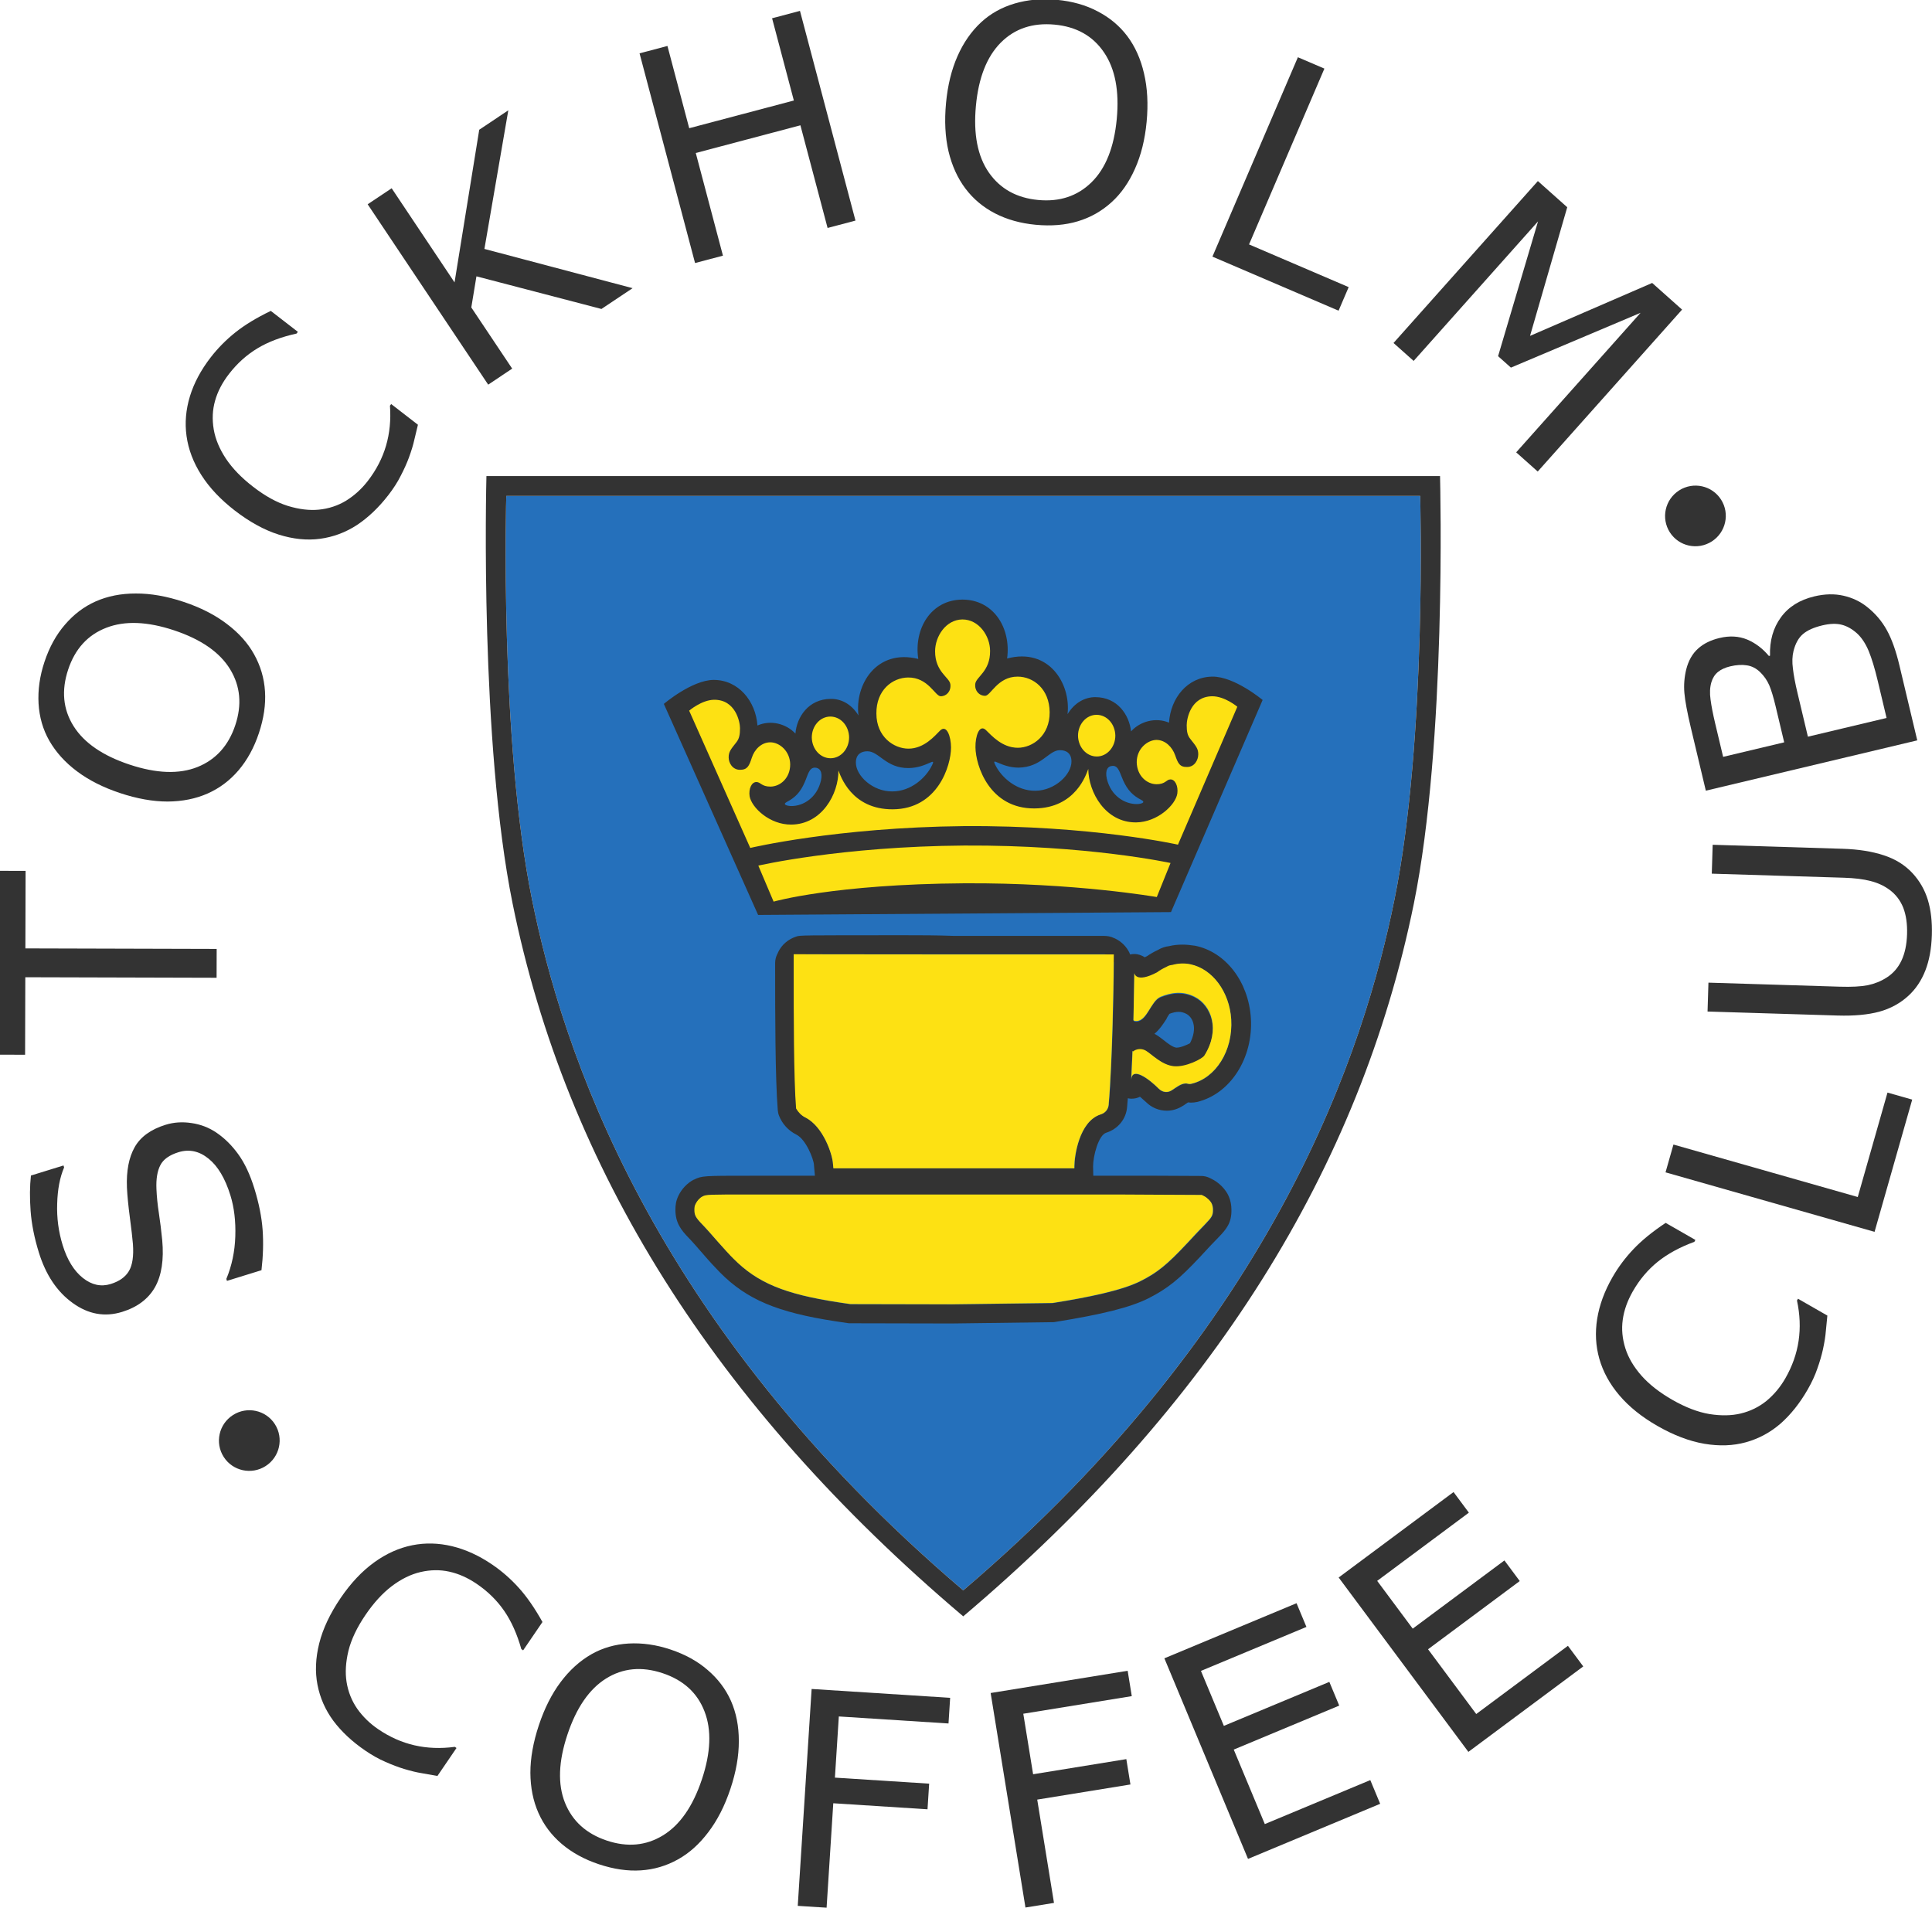 <?xml version="1.0" encoding="UTF-8" standalone="no"?>
<!-- Created with Inkscape (http://www.inkscape.org/) -->

<svg
   version="1.1"
   id="svg182"
   width="1181.875"
   height="1167.178"
   viewBox="0 0 1181.875 1167.178"
   sodipodi:docname="scc_color.svg"
   inkscape:version="1.2 (dc2aeda, 2022-05-15)"
   inkscape:export-filename="scc_logo_text.svg"
   inkscape:export-xdpi="4.4526634"
   inkscape:export-ydpi="4.4526634"
   xmlns:inkscape="http://www.inkscape.org/namespaces/inkscape"
   xmlns:sodipodi="http://sodipodi.sourceforge.net/DTD/sodipodi-0.dtd"
   xmlns="http://www.w3.org/2000/svg"
   xmlns:svg="http://www.w3.org/2000/svg">
  <defs
     id="defs186">
    <clipPath
       clipPathUnits="userSpaceOnUse"
       id="clipPath198">
      <path
         d="M 0,1000 H 1000 V 0 H 0 Z"
         id="path196" />
    </clipPath>
  </defs>
  <sodipodi:namedview
     id="namedview184"
     pagecolor="#505050"
     bordercolor="#ffffff"
     borderopacity="1"
     inkscape:showpageshadow="0"
     inkscape:pageopacity="0"
     inkscape:pagecheckerboard="1"
     inkscape:deskcolor="#505050"
     showgrid="false"
     inkscape:zoom="0.40380144"
     inkscape:cx="516.34288"
     inkscape:cy="915.0537"
     inkscape:window-width="1792"
     inkscape:window-height="1067"
     inkscape:window-x="0"
     inkscape:window-y="25"
     inkscape:window-maximized="0"
     inkscape:current-layer="g194"
     showguides="true" />
  <g
     id="g190"
     inkscape:groupmode="layer"
     inkscape:label="Page 1"
     transform="matrix(1.333,0,0,-1.333,-78.072,1247.856)">
    <g
       id="g192">
      <g
         id="g194"
         clip-path="url(#clipPath198)">
        <g
           id="g827"
           transform="matrix(1.003,0,0,1.002,-0.886,-1.691)"
           style="display:inline">
          <g
             id="g200"
             transform="translate(290.926,708.806)"
             style="fill:#2570bb;fill-opacity:1"
             inkscape:label="shied fill">
            <path
               d="m 0,0 c 0,0 -3.195,-111.149 11.782,-184.917 13.579,-67.069 53.217,-193.511 197.292,-316.356 144.075,122.845 183.714,249.188 197.292,316.357 C 421.343,-111.25 418.148,0 418.148,0 Z"
               style="fill:#2570bb;fill-opacity:1;fill-rule:nonzero;stroke:none"
               id="path202" />
          </g>
          <g
             id="g208"
             transform="translate(610.731,375.157)"
             inkscape:label="outline"
             style="display:inline">
            <path
               d="m 0,0 c 0.1,-4.598 2.995,-121.944 -11.981,-195.811 -24.562,-120.846 -91.957,-229.597 -206.179,-326.452 -114.222,96.855 -181.717,205.606 -206.179,326.452 C -439.315,-121.944 -436.42,-4.598 -436.32,0 H 0 m -427.234,-9.096 c 0,0 -3.195,-111.149 11.781,-184.916 13.579,-67.07 53.218,-193.512 197.293,-316.357 144.075,122.845 183.714,249.188 197.292,316.357 14.976,73.667 11.782,184.916 11.782,184.916 z"
               style="display:inline;fill:#333333;fill-opacity:1;fill-rule:nonzero;stroke:none"
               id="path206"
               inkscape:label="path206"
               transform="translate(107.429,342.745)" />
            <path
               d="m 0,0 c -1.498,-1.6 -5.292,-5.598 -8.388,-8.896 -8.985,-9.595 -13.478,-13.293 -21.266,-17.192 -8.586,-4.299 -23.863,-7.397 -40.138,-9.996 l -46.228,-0.6 -46.228,0.101 -5.391,0.799 c -24.861,3.799 -37.242,8.996 -48.125,19.991 -1.498,1.499 -4.693,4.998 -7.189,7.797 -2.496,2.799 -5.591,6.297 -6.989,7.796 -3.095,3.199 -3.694,4.298 -3.694,6.697 0,1.3 0.1,1.899 0.599,2.899 0.599,1.399 1.897,2.699 3.095,3.298 1.697,0.8 2.496,0.9 22.166,0.9 h 17.273 150.266 l 18.271,-0.1 20.368,-0.1 0.998,-0.499 C 0.898,12.194 2.496,10.596 3.095,9.296 3.494,8.496 3.594,7.696 3.594,6.597 3.594,4.099 3.194,3.299 0,0 m -183.015,49.078 c -1.797,0.9 -3.195,2.399 -3.894,4.298 -1.098,13.493 -1.098,44.779 -1.098,61.872 v 4.598 l 0.499,1 c 0.699,1.398 1.697,2.299 3.195,2.798 0.299,0.1 10.484,0.1 47.526,0.1 h 21.966 68.592 c 0.3,0 0.6,-0.1 0.899,-0.2 l 0.5,-0.2 c 1.098,-0.499 1.996,-1.4 2.596,-2.498 l 0.399,-0.901 v -5.997 c 0,0 -0.499,-38.982 -2.297,-59.173 -0.199,-2.099 -1.597,-3.698 -3.594,-4.297 -10.085,-3.2 -12.081,-19.592 -12.081,-23.69 v -1 h -110.328 l -0.2,2.1 c -0.2,3.998 -4.393,16.992 -12.68,21.19 m 159.751,38.183 c 2.496,2.098 4.194,4.798 5.492,6.797 0.298,0.799 0.998,1.798 1.397,2.398 1.598,0.6 2.995,0.899 4.193,0.899 1.199,0 2.297,-0.299 3.495,-0.899 1.498,-0.8 2.696,-2.299 3.195,-4.198 0.799,-2.698 0.2,-5.997 -1.497,-9.296 -1.498,-0.799 -4.293,-1.999 -6.091,-1.999 h -0.199 c -1.598,0.2 -3.994,1.999 -5.692,3.398 -1.198,0.901 -2.297,1.8 -3.494,2.499 -0.3,0.201 -0.5,0.3 -0.799,0.401 m -9.685,-8.197 h 0.1 c 0.699,0.6 1.897,0.999 3.095,0.999 0.899,0 1.797,-0.199 2.695,-0.699 2.796,-1.699 7.19,-6.397 12.681,-7.096 0.399,0 0.799,-0.101 1.198,-0.101 5.392,0 11.982,3.599 12.781,4.898 7.288,11.794 3.194,22.99 -4.394,26.888 -2.596,1.299 -5.092,1.799 -7.488,1.799 -2.896,0 -5.591,-0.8 -8.188,-1.799 -4.493,-1.799 -6.19,-11.095 -11.082,-11.095 -0.3,0 -0.599,0 -0.899,0.1 -0.1,0 -0.4,0.3 -0.4,0.3 l 0.4,21.59 c 0,0 0.2,-2.099 3.096,-2.099 1.497,0 3.893,0.6 7.288,2.398 1.297,1 2.795,1.9 4.294,2.499 0.898,0.6 1.796,0.9 2.695,0.9 1.498,0.7 3.096,0.9 4.693,0.9 1.197,0 2.396,-0.1 3.594,-0.4 C 3.294,117.047 11.082,106.552 11.881,93.857 12.779,79.364 4.692,66.97 -6.19,64.371 c -0.3,-0.1 -0.499,-0.1 -0.799,-0.1 -0.4,0 -0.799,0.1 -1.099,0.1 -0.3,0.1 -0.499,0.1 -0.799,0.1 -2.096,0 -4.293,-1.799 -6.389,-3.099 -0.799,-0.5 -1.698,-0.8 -2.596,-0.8 -1.198,0 -2.397,0.5 -3.396,1.5 -2.995,3.099 -7.687,6.797 -10.483,6.797 -1.198,0 -2.097,-0.8 -2.196,-2.699 l 0.598,13.194 c 0,0 0.201,-0.3 0.4,-0.3 M 2.795,20.891 1.797,21.391 C 0.698,21.89 -0.6,22.189 -1.897,22.189 l -20.369,0.101 h -17.971 -10.989 l -0.094,4.198 v 0.1 c 0,4.798 2.496,14.294 5.99,15.392 5.392,1.7 9.186,6.298 9.585,11.896 0.11,1.237 0.216,2.543 0.316,3.902 0.45,-0.099 0.908,-0.174 1.382,-0.204 h 0.4 c 1.397,0 2.595,0.3 3.793,0.9 0.799,-0.701 1.698,-1.499 2.696,-2.4 2.596,-2.598 5.991,-3.998 9.585,-3.998 2.596,0 5.093,0.8 7.289,2.199 0.399,0.201 0.799,0.5 1.198,0.8 0.3,0.2 0.799,0.5 1.198,0.8 0.4,0 0.799,-0.101 1.298,-0.101 0.998,0 1.897,0.101 2.796,0.3 15.275,3.599 25.859,20.192 24.661,38.484 -1.098,16.692 -11.582,30.286 -25.56,33.084 -2.097,0.3 -3.894,0.5 -5.691,0.5 -2.096,0 -4.193,-0.2 -6.19,-0.7 -1.798,-0.2 -3.495,-0.799 -5.193,-1.799 -1.697,-0.799 -3.295,-1.7 -4.892,-2.798 -0.4,-0.2 -0.698,-0.3 -0.998,-0.5 -1.398,0.899 -3.096,1.499 -4.793,1.499 h -0.299 c -0.557,-0.025 -1.098,-0.102 -1.62,-0.224 l -0.277,0.624 v 0.1 c -1.398,2.898 -3.695,5.198 -6.59,6.597 l -0.499,0.2 c -1.398,0.699 -2.995,0.999 -4.593,0.999 h -68.593 c -8.088,0.3 -15.376,0.3 -21.866,0.3 -48.525,0 -48.525,0 -50.321,-0.6 -3.695,-1.199 -6.69,-3.698 -8.388,-7.296 v -0.101 l -0.499,-0.999 c -0.499,-1.099 -0.798,-2.399 -0.798,-3.698 v -4.698 c 0,-15.693 0,-48.378 1.198,-62.672 0.099,-0.8 0.199,-1.599 0.499,-2.398 1.497,-3.899 4.293,-6.998 8.087,-8.897 4.294,-2.199 7.788,-10.995 7.988,-13.894 v -0.2 l 0.418,-4.697 h -12 -17.273 c -21.566,0 -22.465,0 -26.06,-1.8 h -0.1 c -2.895,-1.499 -5.491,-4.197 -6.988,-7.296 -1.199,-2.499 -1.398,-4.398 -1.398,-6.597 0,-5.898 2.596,-9.196 6.09,-12.794 1.198,-1.199 4.193,-4.598 6.69,-7.496 2.296,-2.7 5.79,-6.497 7.588,-8.297 12.281,-12.395 26.159,-18.291 52.917,-22.39 l 5.392,-0.8 c 0.399,-0.099 0.898,-0.099 1.298,-0.099 l 46.228,-0.1 h 0.1 l 46.227,0.6 c 0.4,0 0.799,0 1.199,0.099 21.766,3.498 34.446,6.698 42.633,10.795 8.687,4.399 14.079,8.697 23.763,19.092 3.095,3.398 6.789,7.296 8.188,8.695 l 0.099,0.101 c 3.695,3.798 6.091,6.696 5.991,12.694 0,2.199 -0.4,4.199 -1.198,6.097 -1.398,3.299 -4.593,6.497 -7.988,8.097"
               style="fill:#333333;fill-opacity:1;fill-rule:nonzero;stroke:none"
               id="path210"
               inkscape:label="outline" />
          </g>
          <g
             id="g15585">
            <g
               id="g212"
               transform="translate(610.132,388.151)">
              <path
                 d="m 0,0 -0.998,0.5 -20.368,0.1 -18.272,0.099 h -150.365 -17.274 c -19.669,0 -20.468,0 -22.165,-0.899 -1.198,-0.6 -2.396,-1.9 -3.095,-3.299 -0.5,-0.999 -0.599,-1.499 -0.599,-2.898 0,-2.399 0.599,-3.499 3.694,-6.698 1.398,-1.398 4.493,-4.897 6.989,-7.796 2.496,-2.798 5.691,-6.397 7.189,-7.796 10.883,-10.996 23.264,-16.193 48.125,-19.991 l 5.391,-0.8 46.228,-0.1 46.228,0.6 c 16.274,2.599 31.551,5.698 40.138,9.996 7.788,3.898 12.28,7.596 21.266,17.192 3.096,3.398 6.89,7.396 8.387,8.895 3.195,3.299 3.595,4.099 3.595,6.598 0,1.099 -0.199,1.899 -0.499,2.698 C 3.096,-2.299 1.398,-0.7 0,0"
                 style="fill:#fde113;fill-opacity:1;fill-rule:nonzero;stroke:none"
                 id="path214" />
            </g>
            <g
               id="g216"
               transform="translate(427.716,424.135)"
               style="fill:#fde113;fill-opacity:1"
               inkscape:label="cup">
              <path
                 d="m 0,0 c 8.387,-4.198 12.48,-17.192 12.68,-21.19 l 0.2,-2.099 h 110.228 v 0.999 c 0,4.099 1.997,20.491 12.081,23.689 1.997,0.6 3.395,2.299 3.595,4.298 1.797,20.091 2.297,59.174 2.297,59.174 l 0.099,9.795 H 68.094 c -55.114,0 -73.386,0.101 -73.386,0.101 v -8.796 c 0,-17.193 0,-48.378 1.099,-61.872 C -3.195,2.399 -1.797,0.899 0,0"
                 style="fill:#fde113;fill-opacity:1;fill-rule:nonzero;stroke:none"
                 id="path218"
                 inkscape:label="path218" />
            </g>
            <g
               id="g220"
               transform="translate(577.482,454.621)"
               inkscape:label="cup">
              <path
                 d="m 0,0 -0.599,-13.194 c 0.3,6.298 8.188,0.299 12.58,-4.098 1.698,-1.699 4.094,-1.999 5.992,-0.7 2.296,1.5 4.792,3.598 7.188,2.999 0.6,-0.2 1.298,-0.2 1.898,0 10.882,2.598 18.969,14.993 18.071,29.486 -0.799,12.595 -8.586,23.09 -18.671,25.19 -2.896,0.599 -5.69,0.399 -8.287,-0.301 -0.899,-0.1 -1.797,-0.3 -2.695,-0.9 C 13.979,37.783 12.481,36.983 11.183,35.983 1.299,30.786 0.799,35.684 0.799,35.684 c 0,0 -0.4,-22.09 -0.4,-21.59 0,0 0.3,-0.2 0.4,-0.3 5.691,-1.199 7.289,8.996 11.981,10.995 4.694,1.899 9.985,2.898 15.676,0 C 36.145,20.891 40.237,9.696 32.85,-2.099 31.95,-3.599 24.263,-7.597 18.771,-6.997 13.28,-6.397 8.887,-1.6 6.091,0.1 3.895,1.399 1.498,0.8 0.3,-0.2 0.3,-0.399 0,0 0,0"
                 style="fill:#fee111;fill-opacity:1;fill-rule:nonzero;stroke:none"
                 id="path222" />
            </g>
          </g>
          <path
             d="m 0,0 c 0,-6.297 2.895,-9.595 4.992,-11.994 1.098,-1.2 1.897,-2.199 1.997,-3.099 0.1,-1.299 -0.2,-2.499 -0.899,-3.398 -0.798,-1 -1.897,-1.5 -3.095,-1.5 -0.699,0 -1.598,1 -2.795,2.299 -2.397,2.599 -5.991,6.398 -12.181,6.398 -7.489,0 -14.977,-5.898 -14.977,-16.993 0.1,-10.895 7.888,-16.692 15.176,-16.592 6.59,0 11.183,4.797 13.978,7.596 l 0.799,0.8 c 0.599,0.6 1.198,0.799 1.697,0.5 1.398,-0.7 2.397,-4.199 2.397,-7.997 0.099,-8.996 -6.291,-27.687 -26.159,-27.787 -8.088,0 -18.871,2.898 -24.263,16.992 l -1.098,2.799 v -2.599 c 0.1,-10.095 -7.289,-24.189 -21.067,-24.289 -9.485,-0.1 -17.672,7.496 -18.571,12.594 -0.3,1.799 0,3.699 0.899,4.898 0.399,0.5 0.898,0.999 1.697,0.999 0.699,0 1.098,-0.299 1.697,-0.699 0.999,-0.6 2.097,-1.4 4.793,-1.4 4.692,0 9.485,3.999 9.385,10.696 0,6.297 -5.092,10.595 -9.585,10.595 -4.493,0 -7.788,-3.798 -8.886,-7.497 -1.198,-3.798 -1.897,-5.097 -4.993,-5.197 -3.194,0 -4.692,2.998 -4.692,5.197 0,2.299 0.798,3.199 2.995,6.097 l 0.4,0.5 c 1.497,1.899 1.697,3.898 1.697,6.797 0,3.499 -2.396,13.594 -12.38,13.594 -5.791,0 -11.483,-4.898 -11.683,-5.098 l -0.299,-0.2 28.256,-63.571 0.399,0.1 c 0.4,0.1 39.938,9.396 97.747,9.696 57.811,0.4 97.449,-8.396 97.848,-8.496 l 0.399,-0.1 27.458,63.971 -0.299,0.2 c -0.201,0.2 -5.892,4.998 -11.783,4.897 -9.984,-0.1 -12.18,-10.195 -12.18,-13.693 0,-2.899 0.3,-4.898 1.797,-6.697 l 0.399,-0.5 c 2.297,-2.899 3.096,-3.798 3.096,-6.097 0,-2.2 -1.399,-5.198 -4.593,-5.198 -3.096,0 -3.794,1.299 -4.992,5.098 -1.198,3.698 -4.493,7.396 -8.986,7.396 -4.494,0 -9.486,-4.398 -9.386,-10.695 0,-6.697 4.892,-10.595 9.585,-10.595 2.596,0 3.795,0.799 4.693,1.499 0.599,0.4 0.998,0.7 1.697,0.7 0.799,0 1.398,-0.5 1.698,-1 0.898,-1.199 1.198,-2.998 0.898,-4.798 -0.799,-5.097 -8.886,-12.694 -18.471,-12.794 -13.879,-0.1 -21.367,13.894 -21.367,23.99 v 2.598 l -1.098,-2.798 C 64.599,-68.069 53.816,-71.167 45.829,-71.167 25.959,-71.268 19.37,-52.676 19.37,-43.68 c 0,3.798 0.998,7.297 2.296,7.996 0.5,0.3 1.098,0.101 1.698,-0.5 l 0.798,-0.799 c 2.796,-2.799 7.388,-7.397 14.078,-7.397 7.289,0 15.077,5.998 14.976,16.793 -0.099,11.095 -7.687,16.892 -15.175,16.792 -6.191,0 -9.786,-3.898 -12.082,-6.497 -1.198,-1.299 -2.096,-2.299 -2.795,-2.299 -1.199,0 -2.397,0.5 -3.095,1.499 -0.699,0.9 -0.999,2.099 -0.9,3.399 0.101,1 0.9,1.899 1.998,3.198 2.096,2.399 4.892,5.698 4.892,12.095 0,7.197 -5.392,14.993 -13.179,14.893 C 5.192,14.994 0,7.197 0,0"
             style="fill:#fde113;fill-opacity:1;fill-rule:nonzero;stroke:none"
             id="path230"
             transform="translate(486.821,637.638)" />
          <path
             d="m 0,0 c 0,-5.598 4.093,-10.096 9.085,-9.996 4.993,0 8.986,4.599 8.887,10.096 0,5.597 -4.094,9.995 -9.086,9.995 C 3.993,10.095 -0.101,5.498 0,0"
             style="fill:#fde113;fill-opacity:1;fill-rule:nonzero;stroke:none"
             id="path238"
             inkscape:label="path238"
             transform="translate(552.119,598.956)" />
          <path
             d="m 0,0 -0.599,-0.2 7.488,-17.492 0.4,0.1 c 0.299,0.1 28.356,7.996 87.163,8.396 h 0.101 c 49.722,0.3 87.463,-6.197 87.862,-6.297 l 0.399,-0.1 6.69,16.492 -0.599,0.201 C 188.506,1.2 150.266,9.496 94.452,9.096 38.54,8.796 0.299,0 0,0"
             style="fill:#fde113;fill-opacity:1;fill-rule:nonzero;stroke:none"
             id="path234"
             transform="translate(406.147,540.082)" />
          <path
             d="m 0,0 c 0,-5.598 4.094,-10.095 9.086,-9.996 4.992,0 8.986,4.599 8.886,10.096 0,5.597 -4.094,9.996 -9.086,9.996 C 3.894,10.095 -0.1,5.598 0,0"
             style="fill:#fde113;fill-opacity:1;fill-rule:nonzero;stroke:none"
             id="path226"
             transform="translate(430.309,598.156)" />
          <g
             id="g15577"
             inkscape:label="fill crown" />
          <g
             id="g240"
             transform="translate(595.052,518.192)"
             style="display:inline;fill:#333333;stroke:#000000;stroke-opacity:1"
             inkscape:label="outline crown">
            <path
               d="m 0,0 41.935,97.156 c 0,0 -12.88,10.795 -22.964,10.695 -11.483,-0.1 -19.17,-9.895 -19.869,-21.09 -6.091,2.599 -13.28,0.599 -17.373,-3.998 -0.799,7.496 -6.191,15.693 -16.375,15.693 -4.593,0 -9.385,-2.399 -12.68,-7.797 1.597,13.994 -8.587,30.586 -27.657,25.488 1.897,13.694 -5.991,26.988 -20.468,26.988 -14.478,-0.099 -22.265,-13.493 -20.169,-27.187 -19.17,4.798 -29.154,-11.895 -27.357,-25.888 -3.295,5.397 -8.188,7.696 -12.78,7.596 -10.084,-0.1 -15.476,-8.296 -16.075,-15.893 -4.193,4.498 -11.282,6.397 -17.373,3.698 -0.799,11.195 -8.687,20.891 -20.069,20.891 -9.984,-0.1 -22.764,-10.995 -22.764,-10.995 l 43.133,-96.656 m 167.039,61.572 c 1.997,-4.398 4.393,-6.897 8.287,-8.896 2.297,-1.2 -0.199,-1.899 -2.097,-1.899 -5.491,0 -11.781,3.698 -13.678,11.594 -0.899,3.999 0.5,5.898 2.696,5.898 2.695,0.1 3.295,-3.399 4.792,-6.697 m -12.181,30.086 c 4.693,0 8.486,-4.198 8.587,-9.496 0,-5.297 -3.794,-9.595 -8.487,-9.595 -4.693,0 -8.487,4.198 -8.586,9.496 0,5.297 3.794,9.595 8.486,9.595 M -50.82,74.167 c 2.895,0 5.291,-1.4 5.291,-5.198 0,-5.997 -7.588,-13.294 -16.474,-13.394 -8.686,-0.1 -15.476,6.097 -18.271,11.595 -2.297,4.497 2.196,-1 10.583,-1 10.584,0.2 13.678,7.997 18.871,7.997 m -88.063,-0.5 c 5.291,0 8.487,-7.797 18.87,-7.697 8.387,0.1 12.88,5.598 10.584,1.1 -2.696,-5.498 -9.486,-11.795 -18.072,-11.795 -8.986,-0.1 -16.674,7.197 -16.674,13.194 0,3.799 2.396,5.198 5.292,5.198 m -16.974,15.893 c 4.693,0 8.487,-4.199 8.586,-9.496 0,-5.298 -3.793,-9.596 -8.486,-9.596 -4.693,0 -8.487,4.199 -8.587,9.496 0,5.298 3.794,9.596 8.487,9.596 m -11.782,-30.187 c 1.498,3.299 1.997,6.797 4.693,6.797 2.196,0 3.695,-1.899 2.796,-5.897 -1.797,-7.897 -8.088,-11.695 -13.479,-11.695 -1.997,0 -4.393,0.7 -2.097,1.899 3.794,2 6.19,4.498 8.087,8.896 M -192.5,29.387 -220.456,92.258 c 0,0 5.691,4.898 11.382,4.998 9.885,0.1 11.882,-10.195 11.882,-12.994 0,-2.899 -0.3,-4.698 -1.598,-6.397 -2.596,-3.299 -3.594,-4.398 -3.594,-6.997 0,-2.599 1.797,-5.698 5.192,-5.698 3.394,0 4.193,1.8 5.391,5.498 1.198,3.798 4.393,7.097 8.487,7.097 4.093,0 8.986,-3.898 9.085,-10.096 0,-6.197 -4.393,-10.095 -8.985,-10.195 -4.194,0 -4.494,2.099 -6.49,2.099 -2.197,0 -3.594,-3.098 -3.095,-6.497 0.898,-5.198 9.185,-13.094 19.07,-12.994 13.978,0.1 21.666,13.994 21.566,24.789 0.899,-2.199 5.791,-17.892 24.862,-17.792 20.568,0.1 26.658,19.991 26.658,28.287 0,5.098 -1.997,10.695 -4.992,7.797 -2.396,-2.399 -7.289,-8.297 -14.478,-8.297 -6.689,0 -14.677,5.398 -14.677,16.093 -0.1,10.695 7.289,16.393 14.477,16.493 9.286,0.099 12.381,-8.597 14.977,-8.597 2.596,0 4.793,2.299 4.394,5.498 -0.4,3.198 -6.99,5.597 -6.99,15.093 0,6.797 4.893,14.493 12.481,14.594 7.588,0 12.68,-7.597 12.68,-14.394 0.1,-9.496 -6.49,-11.895 -6.79,-15.193 -0.298,-3.199 1.898,-5.398 4.494,-5.398 2.595,0 5.691,8.796 14.877,8.796 7.188,0 14.577,-5.597 14.676,-16.292 0.101,-10.696 -7.787,-16.293 -14.577,-16.293 -7.188,0 -12.081,5.697 -14.577,8.096 -2.995,2.899 -4.893,-2.799 -4.792,-7.896 0.1,-8.396 6.39,-28.088 26.958,-27.987 18.97,0.1 23.763,15.792 24.661,18.091 0.1,-10.795 7.888,-24.589 21.866,-24.488 9.785,0.1 18.072,7.996 18.871,13.193 0.499,3.399 -0.999,6.497 -3.095,6.497 -1.997,0 -2.197,-2.198 -6.391,-2.198 -4.492,0 -8.985,3.898 -9.086,10.095 0,6.197 4.893,10.096 8.987,10.195 4.093,0 7.289,-3.298 8.586,-6.996 1.298,-3.699 2.097,-5.498 5.492,-5.398 3.394,0 5.091,3.198 5.091,5.798 0,2.598 -0.998,3.698 -3.593,6.996 -1.399,1.699 -1.698,3.499 -1.698,6.397 0,2.799 1.797,13.094 11.682,13.194 5.791,0 11.482,-4.797 11.482,-4.797 L 3.195,30.886 c 0,0 -39.438,8.896 -97.947,8.496 -58.409,-0.599 -97.748,-9.995 -97.748,-9.995 m 98.047,-16.193 h -0.1 c -59.507,-0.4 -87.263,-8.396 -87.263,-8.396 l -6.99,16.493 c 0,0 37.842,8.795 94.253,9.195 56.412,0.3 94.354,-7.996 94.354,-7.996 L -6.49,6.897 c 0,0 -37.541,6.597 -87.963,6.297"
               style="display:inline;fill:#333333;fill-opacity:1;fill-rule:nonzero;stroke:none;stroke-opacity:1"
               id="path242" />
          </g>
        </g>
        <g
           id="g15567"
           inkscape:label="Text"
           style="display:none">
          <g
             id="g244"
             transform="translate(106.632,350.221)">
            <path
               d="m 0,0 c -4.772,-0.71 -9.194,-0.583 -13.273,0.48 -4.079,1.063 -7.696,2.766 -10.95,5.102 -3.261,2.437 -6.047,5.311 -8.477,8.919 -2.424,3.507 -4.273,7.458 -5.634,11.642 -1.994,6.28 -2.769,12.333 -2.219,18.061 0.543,5.831 2.216,11.225 4.927,16.074 2.704,4.951 6.451,9.257 11.236,13.018 4.684,3.754 10.124,6.642 16.321,8.661 6.783,2.261 13.341,3.287 19.787,2.882 6.34,-0.31 12.243,-1.664 17.509,-4.075 5.266,-2.412 9.881,-5.679 13.754,-9.908 3.873,-4.228 6.785,-9.127 8.54,-14.812 2.224,-6.774 2.262,-13.89 0.202,-21.139 4.141,-2.076 7.008,-4.639 8.601,-7.691 -0.181,-0.317 -1.036,-1.083 -2.573,-2.197 -1.537,-1.115 -3.566,-2.362 -6.09,-3.742 -2.523,-1.38 -5.546,-2.793 -8.863,-4.325 -3.317,-1.532 -6.945,-2.881 -10.78,-4.14 l -1.481,4.481 c 7.726,4.863 12.797,10.473 15.414,16.842 2.611,6.47 2.81,12.99 0.592,19.663 -1.605,4.881 -3.948,8.698 -7.127,11.445 -3.18,2.747 -6.809,4.653 -10.888,5.716 -4.079,1.064 -8.414,1.398 -13.005,1.006 C 10.932,71.569 6.379,70.569 1.95,69.17 -4.246,67.149 -9.811,64.661 -14.651,61.813 c -4.941,-2.856 -8.951,-6.162 -12.036,-9.814 -3.085,-3.653 -5.141,-7.75 -6.165,-12.289 -1.023,-4.539 -0.617,-9.496 1.113,-14.775 1.113,-3.387 2.393,-6.255 3.948,-8.699 1.556,-2.443 3.593,-4.551 6.004,-6.229 2.411,-1.677 5.403,-3.013 8.97,-3.905 3.566,-0.893 7.72,-1.544 12.654,-1.841 z"
               style="fill:#000000;fill-opacity:1;fill-rule:nonzero;stroke:none"
               id="path246" />
          </g>
          <g
             id="g248"
             transform="translate(128.281,267.701)">
            <path
               d="m 0,0 c 2.874,-4.292 6.271,-7.331 10.094,-9.122 3.823,-1.791 7.989,-2.646 12.393,-2.468 4.404,0.178 9.057,1.185 13.948,3.223 4.796,1.931 9.649,4.578 14.459,7.933 4.522,3.135 8.619,6.649 12.192,10.536 3.572,3.887 6.327,8.028 8.163,12.416 1.836,4.386 2.66,8.913 2.472,13.579 -0.294,4.76 -1.987,9.432 -5.191,14.212 -2.98,4.387 -6.378,7.425 -10.295,9.109 -3.916,1.684 -8.076,2.436 -12.568,2.051 -4.396,-0.28 -9.031,-1.59 -13.722,-3.616 C 27.261,55.725 22.601,53.192 18.085,49.957 13.083,46.487 8.798,42.758 5.231,38.77 1.565,34.774 -1.089,30.641 -2.832,26.36 -4.574,22.081 -5.311,17.764 -4.929,13.212 -4.654,8.755 -2.98,4.387 0,0 m -5.084,-2.153 c -3.648,5.464 -6.104,11.103 -7.179,17.136 -1.074,6.034 -1.031,11.832 0.218,17.607 1.249,5.773 3.622,11.212 7.013,16.409 3.491,5.204 7.832,9.649 13.222,13.347 5.003,3.469 10.469,5.951 16.29,7.541 5.928,1.494 11.818,1.969 17.683,1.222 5.865,-0.746 11.499,-2.626 16.909,-5.74 5.409,-3.114 9.988,-7.4 13.855,-13.154 C 76.681,46.656 79.249,40.82 80.523,34.8 81.798,28.779 81.867,22.784 80.718,17.017 79.569,11.249 77.303,5.716 73.911,0.518 70.52,-4.68 66.079,-9.131 60.602,-13.037 c -4.81,-3.356 -10.275,-5.838 -16.209,-7.231 -6.027,-1.501 -12.024,-1.881 -17.989,-1.141 -5.965,0.74 -11.799,2.607 -17.315,5.817 -5.515,3.209 -10.2,7.59 -14.173,13.439"
               style="fill:#000000;fill-opacity:1;fill-rule:nonzero;stroke:none"
               id="path250" />
          </g>
          <g
             id="g252"
             transform="translate(181.629,196.648)">
            <path
               d="m 0,0 2.61,3.217 c 6.147,-5.305 11.65,-5.058 16.316,0.628 l 38.479,46.267 c 5.234,6.23 4.466,12.181 -2.212,17.96 L 57.804,71.288 111.711,25.287 97.06,4.224 93.074,7.021 c 2.355,4.116 3.741,7.661 4.153,10.738 0.412,3.076 0.237,5.913 -0.725,8.496 -0.962,2.582 -2.518,5.026 -4.673,7.432 -2.149,2.303 -4.816,4.88 -7.883,7.431 l -3.173,2.646 c -4.242,3.697 -7.571,3.994 -10.001,1.094 L 55.271,26.182 c -2.149,-2.577 -1.255,-5.672 2.667,-9.084 l 1.587,-1.324 c 2.33,-1.987 4.223,-3.392 5.878,-4.203 1.555,-0.816 3.079,-1.127 4.578,-1.031 1.494,0.196 2.961,0.798 4.504,1.811 1.543,1.012 3.46,2.457 5.752,4.331 l 3.598,-3.027 -22.603,-27.16 -3.598,3.026 1.774,2.146 c 0.843,0.969 1.574,2.134 2.193,3.495 0.624,1.26 1.03,2.811 0.93,4.431 -0.007,1.728 -0.619,3.52 -1.75,5.584 -1.13,2.063 -3.073,4.279 -5.934,6.742 l -4.872,4.165 c -1.268,1.038 -2.743,0.538 -4.516,-1.608 L 29.407,-5.05 c -4.765,-5.691 -3.497,-11.61 3.706,-17.763 l -2.611,-3.216 z"
               style="fill:#000000;fill-opacity:1;fill-rule:nonzero;stroke:none"
               id="path254" />
          </g>
          <g
             id="g256"
             transform="translate(267.088,130.378)">
            <path
               d="M 0,0 1.874,3.78 C 9.12,0.172 14.348,1.622 17.645,8.339 L 44.3,62.501 c 3.56,7.344 1.511,12.908 -6.26,16.89 L 39.914,83.17 103.078,51.382 93.822,27.406 89.3,29.153 c 1.324,4.559 1.792,8.351 1.505,11.383 -0.294,3.134 -1.162,5.824 -2.705,8.066 -1.543,2.241 -3.68,4.342 -6.297,6.108 -2.617,1.767 -5.841,3.596 -9.464,5.399 l -3.729,1.9 c -4.972,2.531 -8.358,2.113 -10.05,-1.35 L 47.774,38.723 c -1.517,-3.045 0.057,-5.793 4.717,-8.141 l 1.862,-0.899 c 2.691,-1.355 4.953,-2.228 6.683,-2.627 1.73,-0.399 3.336,-0.399 4.71,0.095 1.374,0.495 2.723,1.393 3.941,2.792 1.318,1.406 2.811,3.229 4.572,5.578 L 78.4,33.445 62.718,1.436 58.577,3.512 59.826,6.031 c 0.53,1.153 1.049,2.508 1.367,3.85 0.313,1.443 0.319,2.969 -0.081,4.57 -0.4,1.603 -1.405,3.267 -3.017,4.995 -1.612,1.729 -4.023,3.406 -7.34,5.127 l -5.697,2.894 C 43.609,28.188 42.26,27.289 41.004,24.87 L 29.77,2.092 c -3.305,-6.616 -0.656,-12.143 7.733,-16.39 l -1.873,-3.779 z"
               style="fill:#000000;fill-opacity:1;fill-rule:nonzero;stroke:none"
               id="path258" />
          </g>
          <g
             id="g260"
             transform="translate(366.656,85.849)">
            <path
               d="m 0,0 0.849,4.121 c 8.239,-1.815 13.024,0.318 14.266,6.193 l 12.938,61.833 c 1.636,7.629 -2.069,12.376 -10.92,14.358 L 17.982,90.626 88.653,75.381 84.42,49.69 80.185,50.031 c 0.187,5.097 -0.163,9.142 -1.256,12.225 -0.993,3.09 -2.549,5.533 -4.567,7.337 -2.017,1.804 -4.509,3.172 -7.37,4.007 -2.861,0.836 -6.122,1.645 -9.582,2.443 l -3.761,0.778 C 46.834,78.321 43.006,76.96 42.15,72.939 L 37.037,48.516 c -0.537,-2.678 0.169,-4.363 2.405,-4.83 l 4.578,-1.033 c 2.236,-0.467 4.366,-0.841 6.284,-1.024 2.017,-0.178 3.81,0.038 5.478,0.652 1.668,0.614 3.198,1.829 4.597,3.545 1.399,1.716 2.548,4.23 3.647,7.553 l 4.985,-1.108 -7.456,-35.25 -4.984,1.108 c 0.387,3.482 0.318,6.224 0.086,8.344 -0.331,2.115 -1.037,3.798 -2.124,5.153 -1.087,1.354 -2.655,2.374 -4.503,3.07 -1.949,0.69 -4.304,1.456 -7.153,2.089 l -1.624,0.304 c -4.166,0.854 -6.508,-0.21 -7.126,-3.198 L 28.607,7.916 c -1.086,-5.153 1.931,-8.521 9.151,-10.098 l 4.167,-0.853 c 5.697,-1.266 10.244,-1.791 13.948,-1.658 3.604,0.127 6.67,0.83 9.288,2.318 2.523,1.38 4.709,3.349 6.658,5.913 1.848,2.558 3.872,5.533 6.058,9.129 l 3.429,-1.918 -9.317,-26.216 z"
               style="fill:#000000;fill-opacity:1;fill-rule:nonzero;stroke:none"
               id="path262" />
          </g>
          <g
             id="g264"
             transform="translate(482.306,66.846)">
            <path
               d="m 0,0 -0.156,4.159 c 8.401,0.432 12.517,3.642 12.248,9.624 L 9.095,76.945 C 8.714,84.751 3.973,88.416 -5.035,88.048 l -0.156,4.159 72.225,3.462 2.307,-25.987 -4.267,-0.78 c -1.011,5.021 -2.449,8.794 -4.222,11.529 -1.775,2.734 -3.899,4.633 -6.285,5.906 -2.386,1.272 -5.134,1.911 -8.151,2.025 -3.018,0.114 -6.321,0.006 -9.926,-0.121 L 32.687,88.102 C 25.685,87.759 22.312,85.512 22.568,81.358 l 1.139,-24.943 c 0.169,-2.734 1.256,-4.089 3.46,-4.051 l 4.704,0.197 c 2.298,0.145 4.398,0.279 6.383,0.608 1.986,0.329 3.648,1.045 5.091,2.052 1.443,1.006 2.648,2.608 3.529,4.595 0.874,2.09 1.411,4.768 1.598,8.237 l 5.103,0.222 1.721,-35.99 -5.104,-0.222 c -0.512,3.425 -1.18,6.128 -2.005,8.11 -0.825,1.981 -1.918,3.437 -3.386,4.463 -1.468,1.025 -3.111,1.633 -5.128,1.809 -2.018,0.178 -4.528,0.222 -7.434,0.139 L 30.641,46.482 C 26.437,46.318 24.432,44.665 24.52,41.62 L 25.759,15.057 C 25.983,9.783 29.75,7.276 37.152,7.645 l 4.304,0.17 c 5.803,0.267 10.374,0.963 13.822,1.996 3.449,1.032 6.265,2.533 8.345,4.596 2.086,1.963 3.734,4.508 4.959,7.433 1.224,2.925 2.417,6.356 3.572,10.395 L 75.927,31.254 73.524,3.545 Z"
               style="fill:#000000;fill-opacity:1;fill-rule:nonzero;stroke:none"
               id="path266" />
          </g>
          <g
             id="g268"
             transform="translate(717.176,151.397)">
            <path
               d="m 0,0 c 1.193,-4.703 1.475,-9.262 0.926,-13.364 -0.644,-4.21 -1.911,-8.053 -3.904,-11.534 -1.992,-3.483 -4.602,-6.699 -7.844,-9.447 -3.241,-2.748 -6.808,-5.109 -10.911,-6.895 -5.954,-2.716 -11.787,-4.103 -17.508,-4.059 -5.716,-0.057 -11.206,1.119 -16.36,3.335 -5.153,2.215 -9.775,5.583 -13.854,9.901 -4.186,4.412 -7.516,9.589 -10.195,15.623 -2.917,6.627 -4.524,13.135 -4.924,19.619 -0.4,6.482 0.331,12.528 2.198,18.036 1.761,5.602 4.564,10.559 8.306,14.967 3.748,4.304 8.251,7.743 13.616,10.218 6.439,2.951 13.316,3.692 20.719,2.433 1.536,4.368 3.747,7.559 6.638,9.471 0.412,-0.177 1.162,-0.944 2.356,-2.393 1.193,-1.449 2.617,-3.393 4.266,-5.729 1.656,-2.437 3.336,-5.28 5.242,-8.514 1.804,-3.241 3.623,-6.686 5.259,-10.445 l -4.297,-1.901 c -5.566,7.275 -11.569,11.876 -18.208,13.794 -6.541,1.924 -13.03,1.411 -19.376,-1.432 -4.584,-2.121 -8.126,-4.888 -10.418,-8.389 -2.392,-3.508 -3.86,-7.363 -4.503,-11.573 -0.643,-4.21 -0.574,-8.578 0.313,-13.2 0.888,-4.621 2.262,-9.008 4.236,-13.357 2.68,-6.033 5.617,-11.338 9.014,-16.004 3.299,-4.672 6.935,-8.305 10.819,-11.109 3.88,-2.703 8.196,-4.362 12.744,-4.887 4.546,-0.524 9.306,0.388 14.384,2.642 3.223,1.424 5.928,3.121 8.126,4.887 2.292,1.874 4.066,4.021 5.509,6.655 1.443,2.633 2.355,5.742 2.929,9.439 0.574,3.697 0.711,7.977 0.505,12.946 z"
               style="fill:#000000;fill-opacity:1;fill-rule:nonzero;stroke:none"
               id="path270" />
          </g>
          <g
             id="g272"
             transform="translate(762.231,149.679)">
            <path
               d="M 0,0 -2.611,3.292 C 3.696,8.37 5.221,12.94 2.172,16.815 L -38.52,68.129 c -4.353,5.52 -10.063,5.361 -17.132,-0.375 l -2.612,3.292 31.048,25.256 2.612,-3.292 C -31.2,87.711 -32.268,82.253 -27.914,76.733 L 12.777,25.419 c 2.393,-3 5.985,-2.671 10.569,1.077 l 4.971,3.977 c 3.248,2.646 5.996,5.26 8.051,7.73 2.056,2.469 3.616,4.805 4.578,7.104 1.742,4.279 0.481,11.724 -3.793,22.435 l 3.192,1.931 14.487,-25.012 z"
               style="fill:#000000;fill-opacity:1;fill-rule:nonzero;stroke:none"
               id="path274" />
          </g>
          <g
             id="g276"
             transform="translate(828.927,332.066)">
            <path
               d="m 0,0 c -6.609,4.665 -12.63,3.063 -18.063,-4.807 l -3.362,2.431 18.232,26.477 3.36,-2.431 C -4.155,15.295 -3.018,9.876 3.591,5.21 l 34.306,-24.263 c 4.297,-2.981 7.908,-6.21 10.919,-9.476 3.011,-3.267 4.941,-6.907 5.897,-11.015 0.956,-4.108 0.644,-8.807 -0.942,-13.991 -1.58,-5.286 -4.715,-11.383 -9.593,-18.506 -3.135,-4.47 -6.427,-8.034 -9.88,-10.592 -3.555,-2.564 -7.164,-4.217 -10.931,-4.964 -3.766,-0.747 -7.583,-0.684 -11.449,0.189 -3.873,0.974 -7.49,2.678 -11.057,5.197 l -40.284,28.46 c -5.459,3.925 -10.768,2.164 -15.739,-5.065 l -3.361,2.43 22.64,33.061 3.361,-2.431 c -4.972,-7.23 -4.728,-12.807 0.832,-16.725 l 37.347,-26.41 c 2.518,-1.772 5.235,-3.532 8.146,-5.177 2.811,-1.653 5.872,-2.476 8.894,-2.691 3.024,-0.215 6.278,0.703 9.57,2.641 3.292,1.937 6.783,5.514 10.374,10.725 3.31,4.887 5.346,9.288 5.801,13.283 0.556,4.001 0.244,7.438 -0.849,10.521 -1.094,3.083 -2.868,5.818 -5.116,8.115 -2.256,2.4 -4.585,4.387 -6.991,5.963 z"
               style="fill:#000000;fill-opacity:1;fill-rule:nonzero;stroke:none"
               id="path278" />
          </g>
          <g
             id="g280"
             transform="translate(925.37,385.264)">
            <path
               d="m 0,0 c 0.918,3.007 1.443,5.888 1.574,8.642 0.131,2.754 -0.332,5.368 -1.275,7.647 -0.949,2.38 -2.48,4.418 -4.598,6.216 -2.117,1.798 -4.916,3.248 -8.394,4.349 -4.092,1.265 -7.627,1.652 -10.607,1.158 -2.88,-0.489 -5.409,-1.767 -7.595,-3.737 -2.086,-1.962 -3.928,-4.621 -5.534,-7.876 -1.505,-3.247 -2.879,-6.995 -4.221,-11.25 l -1.412,-4.766 c -0.743,-2.59 0.469,-4.343 3.842,-5.35 l 28.333,-8.778 c 3.38,-1.108 6.122,1.608 8.039,7.933 z M -79.371,18.049 C -81.195,11.832 -80.576,8.313 -77.303,7.3 l 25.366,-7.849 c 2.456,-0.76 4.104,0.159 4.847,2.748 1.83,6.115 3.028,11.073 3.49,14.966 0.462,3.894 0.369,7.04 -0.38,9.434 -0.75,2.392 -2.069,4.241 -4.055,5.539 -1.986,1.297 -4.46,2.36 -7.533,3.385 -11.256,3.558 -18.733,-0.475 -22.23,-12.086 z m 40.749,6.245 c 3.191,6.812 7.289,11.953 12.211,15.112 4.915,3.261 10.393,3.913 16.427,2.059 4.704,-1.43 8.546,-3.526 11.312,-6.096 C 4.096,32.8 6.089,29.773 7.307,26.292 8.519,22.911 8.956,19.075 8.606,14.985 8.357,10.901 7.521,6.578 6.19,2.121 3.936,-5.242 1.669,-12.402 -0.61,-19.36 -2.89,-26.317 -5.318,-34.099 -7.904,-42.601 l -3.992,1.273 c 2.592,8.4 1.379,13.408 -3.53,14.928 l -62.501,19.423 c -6.14,1.95 -10.537,-1.583 -13.21,-10.294 l -4.092,1.266 11.672,38.466 c 1.418,4.666 3.161,8.946 5.034,12.726 1.973,3.786 4.191,6.875 6.745,9.376 2.461,2.393 5.265,4.096 8.425,4.907 3.055,0.905 6.478,0.716 10.263,-0.468 2.867,-0.937 5.247,-2.107 7.046,-3.621 1.8,-1.513 3.218,-3.355 4.248,-5.425 1.031,-2.07 1.78,-4.463 2.144,-7.084 0.362,-2.621 0.631,-5.35 0.612,-8.3 z"
               style="fill:#000000;fill-opacity:1;fill-rule:nonzero;stroke:none"
               id="path282" />
          </g>
          <g
             id="g284"
             transform="translate(101.978,632.335)">
            <path
               d="m 0,0 c -7.315,0.4 -13.628,-0.7 -18.839,-3.4 -5.311,-2.701 -8.818,-6.902 -10.622,-12.703 -1.503,-4.8 -1.403,-9.001 0.201,-12.602 1.603,-3.6 4.409,-6.001 8.217,-7.201 3.006,-0.9 5.912,-0.699 8.818,0.7 2.806,1.401 5.812,3.801 8.818,7.402 3.707,4.4 7.014,8.501 9.72,12.201 2.806,3.701 5.511,6.802 8.417,9.202 2.806,2.401 6.013,3.901 9.42,4.701 3.407,0.7 7.716,0.3 12.726,-1.2 3.106,-1 6.012,-2.401 8.718,-4.301 2.705,-1.901 5.01,-4.201 6.714,-6.901 1.803,-2.701 2.906,-5.901 3.407,-9.602 0.501,-3.7 0,-7.801 -1.403,-12.301 -0.902,-2.901 -1.904,-5.401 -3.006,-7.402 -1.103,-2 -2.105,-3.6 -3.207,-4.901 -1.002,-1.299 -2.004,-2.3 -2.806,-2.9 -0.801,-0.7 -1.403,-1.1 -1.803,-1.4 0.701,-2 1.202,-3.901 1.703,-5.701 0.401,-1.9 0.601,-3.701 0.501,-5.401 -6.613,1.001 -12.526,2.101 -17.536,3.101 -5.011,1 -9.42,2.1 -13.127,3.3 l 1.302,4.101 c 3.708,-1.1 7.315,-1.4 10.823,-0.9 3.507,0.6 6.714,1.7 9.62,3.4 2.906,1.701 5.411,3.801 7.515,6.301 2.105,2.601 3.607,5.201 4.409,8.001 0.501,1.801 0.802,3.801 0.902,6.101 0.1,2.301 -0.2,4.601 -0.902,6.902 -0.701,2.3 -1.804,4.3 -3.306,6.2 -1.504,1.901 -3.608,3.201 -6.313,4.101 -3.308,1 -6.514,1 -9.621,0 -3.106,-1 -5.912,-3.3 -8.517,-6.801 -3.107,-4.1 -6.012,-8.001 -8.718,-11.802 -2.705,-3.8 -5.611,-7.001 -8.517,-9.601 -3.007,-2.601 -6.213,-4.401 -9.821,-5.401 -3.607,-1 -7.816,-0.8 -12.626,0.7 -3.507,1.1 -6.513,2.7 -8.918,4.801 -2.505,2.1 -4.409,4.601 -5.812,7.301 -1.403,2.801 -2.205,5.701 -2.505,8.901 -0.301,3.201 0.1,6.301 1.102,9.401 1.102,3.601 2.705,6.502 4.81,8.602 2.104,2.2 4.008,4.201 5.611,6.001 -1.302,3.201 -1.903,6.401 -1.903,9.501 4.208,0 8.517,-0.399 13.026,-1.3 4.51,-0.8 9.22,-2 14.23,-3.6 z"
               style="fill:#000000;fill-opacity:1;fill-rule:nonzero;stroke:none"
               id="path286" />
          </g>
          <g
             id="g288"
             transform="translate(176.432,651.538)">
            <path
               d="m 0,0 -3.407,2 c 4.71,8.102 3.608,14.103 -3.306,18.203 l -52.308,30.605 c -2.806,1.6 -5.312,0.6 -7.416,-3.1 -2.906,-5.001 -3.708,-10.002 -2.304,-14.903 1.403,-5.001 4.909,-10.101 10.521,-15.402 l -3.006,-3.001 -22.346,17.203 c 1.202,1.6 2.405,3.101 3.507,4.601 1.103,1.5 2.004,2.9 2.906,4.3 l 25.653,43.607 c 0.902,1.6 1.804,3.2 2.606,5.001 0.801,1.7 1.603,3.6 2.404,5.401 l 23.749,-13.903 -1.302,-3.3 c -12.626,6.201 -22.246,3.701 -28.76,-7.401 -2.204,-3.801 -2.004,-6.401 0.501,-7.901 L 0,31.405 c 6.915,-4.101 12.827,-2 17.637,6.101 l 3.406,-2.001 z"
               style="fill:#000000;fill-opacity:1;fill-rule:nonzero;stroke:none"
               id="path290" />
          </g>
          <g
             id="g292"
             transform="translate(245.073,748.253)">
            <path
               d="m 0,0 c 3.507,3.4 5.812,7.101 6.915,11.002 1.102,3.9 1.202,7.901 0.3,12.102 -0.902,4.2 -2.606,8.301 -5.211,12.602 -2.605,4.2 -5.812,8.401 -9.72,12.401 -3.707,3.801 -7.616,7.001 -11.824,9.802 -4.209,2.7 -8.518,4.701 -12.827,5.701 -4.308,1.1 -8.717,1.1 -13.027,0.1 -4.308,-1 -8.517,-3.4 -12.325,-7.201 -3.607,-3.501 -5.812,-7.201 -6.814,-11.202 -1.002,-4 -0.902,-8.001 0.1,-12.202 1.002,-4.101 2.906,-8.201 5.612,-12.302 2.705,-4.1 5.912,-8.001 9.52,-11.802 4.008,-4.1 8.217,-7.601 12.525,-10.401 4.309,-2.801 8.618,-4.701 12.827,-5.601 4.309,-1 8.417,-0.9 12.526,0.1 C -7.415,-5.701 -3.607,-3.5 0,0 m 2.806,-4.4 c -4.51,-4.301 -9.42,-7.502 -14.831,-9.502 -5.411,-2 -10.922,-2.901 -16.433,-2.6 -5.612,0.299 -11.023,1.6 -16.435,4 -5.31,2.4 -10.22,5.901 -14.529,10.302 -4.009,4.1 -7.215,8.901 -9.62,14.202 -2.405,5.301 -3.708,10.802 -3.908,16.502 -0.301,5.702 0.601,11.302 2.605,16.803 2.004,5.501 5.311,10.602 10.021,15.103 4.609,4.5 9.619,7.8 15.031,9.901 5.411,2.2 10.922,3.2 16.534,3.001 5.612,-0.101 11.023,-1.401 16.434,-3.801 C -6.914,67.11 -2.004,63.71 2.405,59.109 6.313,55.108 9.419,50.408 11.825,45.007 14.129,39.606 15.532,34.005 15.732,28.205 15.933,22.403 15.131,16.703 13.127,11.002 10.922,5.401 7.516,0.2 2.806,-4.4"
               style="fill:#000000;fill-opacity:1;fill-rule:nonzero;stroke:none"
               id="path294" />
          </g>
          <g
             id="g296"
             transform="translate(351.994,846.168)">
            <path
               d="m 0,0 c 1.403,-4.4 2.004,-8.601 1.704,-12.602 -0.301,-4.001 -1.303,-7.701 -3.007,-11.102 -1.703,-3.4 -4.008,-6.601 -6.914,-9.401 -2.906,-2.8 -6.213,-5.201 -9.92,-7.201 -5.511,-2.901 -11.023,-4.601 -16.534,-5.001 -5.512,-0.4 -10.723,0.3 -15.833,2.1 -5.01,1.801 -9.62,4.601 -13.929,8.402 -4.209,3.801 -7.816,8.501 -10.722,14.002 -3.206,6.001 -5.211,12.102 -5.912,18.103 -0.702,6.001 -0.401,11.802 0.902,17.102 1.303,5.401 3.707,10.202 7.014,14.603 3.307,4.301 7.416,7.801 12.426,10.401 5.912,3.201 12.526,4.401 19.641,3.601 1.202,4.201 3.106,7.301 5.711,9.302 0.401,-0.101 1.203,-0.801 2.405,-2.101 1.303,-1.3 2.706,-3 4.409,-5.101 1.704,-2.2 3.507,-4.7 5.512,-7.601 2.004,-2.901 3.807,-6.101 5.611,-9.502 l -3.908,-2.1 c -5.712,6.501 -11.824,10.402 -18.238,11.802 -6.413,1.4 -12.525,0.5 -18.438,-2.601 -4.208,-2.3 -7.415,-5.1 -9.419,-8.501 -2.004,-3.4 -3.207,-7.101 -3.607,-11.102 -0.301,-4 0,-8.101 1.202,-12.401 1.102,-4.301 2.706,-8.402 4.81,-12.302 2.906,-5.501 6.113,-10.302 9.62,-14.503 3.507,-4.2 7.115,-7.4 11.123,-9.701 3.908,-2.3 8.117,-3.6 12.425,-3.801 4.409,-0.2 8.919,0.901 13.528,3.401 2.906,1.6 5.411,3.301 7.416,5.201 2.004,1.9 3.607,4.101 4.81,6.601 1.202,2.6 1.904,5.601 2.204,9.001 0.301,3.501 0.2,7.502 -0.3,12.202 z"
               style="fill:#000000;fill-opacity:1;fill-rule:nonzero;stroke:none"
               id="path298" />
          </g>
          <g
             id="g300"
             transform="translate(437.169,842.768)">
            <path
               d="m 0,0 -0.802,3.901 c 4.91,1 7.215,2.2 6.914,3.6 -0.2,1.101 -1.803,3.001 -4.709,5.601 l -29.561,24.904 -4.71,-6.501 c -0.801,-1.1 -1.403,-2.2 -1.904,-3.501 -0.501,-1.3 -0.701,-2.7 -0.601,-4.3 L -31.766,6.601 C -30.463,0.7 -25.553,-1.3 -17.035,0.5 l 0.801,-3.9 -37.277,-7.902 -0.801,3.901 c 7.916,1.7 11.223,5.501 9.92,11.401 l -12.626,59.11 c -1.302,6.301 -6.212,8.501 -14.73,6.701 l -0.802,3.9 36.676,7.802 0.801,-3.901 c -7.515,-1.6 -10.621,-5.501 -9.319,-11.802 l 6.714,-31.305 23.849,34.806 c 1.603,2.2 2.606,3.9 3.006,5.101 0.401,1.2 0.401,2.8 0,4.7 -0.501,2.301 -3.707,2.801 -9.619,1.6 l -0.802,3.901 33.268,7.101 0.802,-3.901 c -2.505,-0.799 -4.609,-1.6 -6.113,-2.4 -1.503,-0.8 -3.005,-1.8 -4.208,-3.1 -1.303,-1.2 -2.505,-2.701 -3.908,-4.601 -1.303,-1.8 -3.006,-4.3 -5.011,-7.301 L -20.743,48.908 16.734,16.903 c 1.503,-1.001 2.806,-2.001 4.109,-2.901 1.303,-0.9 2.605,-1.6 3.908,-2.1 1.302,-0.5 2.706,-0.9 4.208,-1 1.503,-0.1 3.307,0 5.312,0.5 l 0.801,-3.901 z"
               style="fill:#000000;fill-opacity:1;fill-rule:nonzero;stroke:none"
               id="path302" />
          </g>
          <g
             id="g304"
             transform="translate(542.887,845.168)">
            <path
               d="m 0,0 0.401,3.901 c 8.618,-0.8 13.228,1.8 13.828,7.801 l 2.606,27.304 c -1.403,1.5 -4.71,2.401 -9.72,2.901 l -23.549,2.3 c -1.703,0.2 -3.407,0.2 -5.01,0 -1.603,-0.2 -3.106,-0.5 -4.61,-1.1 L -28.658,15.803 C -29.26,9.802 -25.553,6.401 -17.436,5.601 l -0.4,-3.901 -38.379,3.701 0.401,3.901 c 8.918,-0.901 13.627,1.7 14.229,7.701 l 5.611,58.209 c 0.702,7.701 -3.306,11.902 -12.225,12.802 l 0.401,3.901 38.379,-3.701 -0.401,-3.901 c -8.016,0.8 -12.425,-2.7 -13.127,-10.401 l -2.204,-22.404 c 2.805,-1.2 5.912,-2 9.319,-2.3 L 7.716,46.907 c 4.91,-0.5 8.218,-0.3 10.121,0.5 l 2.205,22.404 c 0.701,7.701 -3.207,12.002 -11.824,12.802 l 0.4,3.901 37.878,-3.601 -0.4,-3.901 C 38.179,79.813 33.77,76.312 33.068,68.611 L 27.457,10.402 C 26.855,4.401 30.563,1 38.479,0.2 l -0.4,-3.901 z"
               style="fill:#000000;fill-opacity:1;fill-rule:nonzero;stroke:none"
               id="path306" />
          </g>
          <g
             id="g308"
             transform="translate(644.096,820.664)">
            <path
               d="m 0,0 c 4.509,-2 8.818,-2.7 12.826,-2.2 4.009,0.5 7.817,1.9 11.323,4.301 3.508,2.4 6.714,5.6 9.721,9.601 2.905,4.001 5.511,8.601 7.716,13.702 2.104,4.801 3.607,9.701 4.609,14.602 0.902,4.901 1.103,9.602 0.401,14.003 -0.701,4.4 -2.305,8.501 -4.81,12.101 -2.605,3.601 -6.313,6.501 -11.323,8.702 -4.609,2 -8.919,2.7 -12.927,2 -4.009,-0.6 -7.816,-2.2 -11.224,-4.701 -3.406,-2.5 -6.512,-5.8 -9.318,-9.801 -2.806,-4.001 -5.211,-8.501 -7.315,-13.302 -2.305,-5.301 -3.908,-10.402 -4.91,-15.503 -0.903,-5.001 -1.103,-9.701 -0.401,-14.002 0.701,-4.3 2.305,-8.201 4.91,-11.502 C -8.117,4.701 -4.51,2 0,0 m -3.006,-4.3 c -5.712,2.5 -10.522,5.8 -14.43,10.001 -3.908,4.201 -6.814,9.002 -8.618,14.202 -1.904,5.201 -2.706,10.802 -2.505,16.703 0.201,5.901 1.603,11.702 4.008,17.403 2.305,5.301 5.512,10.101 9.52,14.302 4.009,4.2 8.618,7.501 13.829,9.901 5.11,2.401 10.722,3.701 16.533,4.001 5.913,0.3 11.825,-0.9 17.737,-3.501 5.912,-2.5 10.823,-5.9 14.931,-10.101 4.008,-4.201 7.114,-8.902 9.019,-14.102 2.003,-5.201 2.906,-10.702 2.705,-16.603 C 59.522,32.105 58.22,26.204 55.614,20.303 53.41,15.203 50.203,10.502 46.095,6.301 41.986,2.101 37.276,-1.3 32.066,-3.7 26.855,-6.201 21.244,-7.501 15.131,-7.801 9.219,-8.101 3.106,-6.901 -3.006,-4.3"
               style="fill:#000000;fill-opacity:1;fill-rule:nonzero;stroke:none"
               id="path310" />
          </g>
          <g
             id="g312"
             transform="translate(701.614,786.959)">
            <path
               d="M 0,0 2.505,3.101 C 8.518,-1.7 13.026,-2.3 15.933,1.4 l 39.081,48.208 c 4.208,5.201 2.905,10.501 -3.809,15.902 l 2.506,3.101 29.661,-24.004 -2.506,-3.101 C 74.554,46.607 69.343,46.507 65.134,41.307 L 26.054,-6.901 c -2.305,-2.9 -1.303,-6.101 3.206,-9.702 l 4.71,-3.8 c 3.106,-2.5 6.012,-4.501 8.718,-5.901 2.706,-1.4 5.21,-2.401 7.416,-2.901 4.308,-0.799 10.921,1.901 19.94,8.102 l 2.405,-2.601 -20.141,-18.503 z"
               style="fill:#000000;fill-opacity:1;fill-rule:nonzero;stroke:none"
               id="path314" />
          </g>
          <g
             id="g316"
             transform="translate(806.631,676.141)">
            <path
               d="M 0,0 3.307,2.201 C 7.615,-4.2 12.426,-5.601 17.736,-2 L 67.939,32.905 -9.62,14.302 l -2.105,3.001 44.192,65.91 -48.4,-32.005 c -6.414,-4.201 -7.215,-10.001 -2.205,-17.303 l -3.306,-2.2 -17.737,26.204 3.307,2.2 c 4.509,-6.601 10.321,-7.701 17.536,-3.4 l 49.302,31.905 1.101,0.7 c 0.802,0.5 1.504,1.1 2.005,1.7 0.501,0.6 0.801,1.501 0.801,2.601 0,1.1 -0.4,2.5 -1.101,4.1 -0.703,1.6 -1.905,3.701 -3.608,6.101 l 3.307,2.201 L 48.6,83.613 8.116,24.604 77.56,40.807 92.49,18.703 l -3.306,-2.2 c -1.604,2.4 -3.107,4.201 -4.309,5.301 -1.303,1.2 -2.405,1.9 -3.508,2.1 -1.101,0.3 -2.104,0.2 -3.006,-0.1 -0.902,-0.4 -1.803,-0.8 -2.706,-1.4 L 26.054,-12.802 c -5.813,-3.901 -6.514,-9.201 -2.004,-15.802 l -3.308,-2.201 z"
               style="fill:#000000;fill-opacity:1;fill-rule:nonzero;stroke:none"
               id="path318" />
          </g>
          <g
             id="g320"
             transform="translate(907.739,592.328)">
            <path
               d="m 0,0 c 6.213,3.801 10.822,8.301 13.628,13.502 2.806,5.201 3.307,10.702 1.503,16.403 -1.503,4.801 -3.908,8.201 -7.316,10.201 -3.406,2.101 -7.013,2.501 -10.921,1.301 -3.007,-0.901 -5.312,-2.801 -6.915,-5.501 -1.603,-2.7 -2.605,-6.401 -3.106,-11.102 C -13.729,19.003 -14.029,13.802 -14.229,9.202 -14.43,4.601 -14.931,0.5 -15.934,-3.1 c -1.002,-3.601 -2.705,-6.601 -5.11,-9.202 -2.404,-2.5 -6.112,-4.6 -11.123,-6.201 -3.106,-1 -6.312,-1.4 -9.619,-1.4 -3.307,0 -6.514,0.7 -9.52,1.901 -3.007,1.299 -5.712,3.3 -8.216,6.001 -2.506,2.8 -4.41,6.4 -5.813,10.901 -0.901,2.9 -1.503,5.501 -1.804,7.801 -0.2,2.3 -0.3,4.201 -0.2,5.901 0.1,1.6 0.301,3.001 0.701,4.001 0.301,1 0.602,1.7 0.701,2.1 -1.703,1.2 -3.206,2.501 -4.609,3.8 -1.402,1.301 -2.605,2.701 -3.507,4.101 6.113,2.901 11.524,5.401 16.234,7.401 4.71,2.001 8.918,3.601 12.626,4.701 l 1.302,-4.101 c -3.708,-1.2 -6.814,-3 -9.42,-5.4 -2.604,-2.501 -4.609,-5.201 -6.011,-8.202 -1.404,-3 -2.305,-6.201 -2.606,-9.501 -0.301,-3.3 0,-6.301 0.902,-9.102 0.601,-1.8 1.504,-3.6 2.706,-5.501 1.302,-1.899 2.805,-3.7 4.609,-5.1 1.804,-1.5 3.908,-2.601 6.213,-3.3 2.305,-0.701 4.81,-0.601 7.516,0.199 3.306,1.001 6.011,2.901 7.916,5.401 1.904,2.601 3.005,6.101 3.207,10.402 0.2,5.101 0.4,10.001 0.501,14.702 0.099,4.701 0.6,8.901 1.603,12.702 0.901,3.801 2.605,7.201 5.01,10.002 2.405,2.8 6.013,5 10.822,6.501 3.508,1.1 6.914,1.5 10.121,1.1 3.206,-0.4 6.213,-1.3 8.918,-2.8 2.706,-1.501 5.111,-3.501 7.115,-6.001 2.004,-2.501 3.507,-5.301 4.509,-8.402 1.103,-3.6 1.404,-6.901 0.903,-9.801 -0.501,-3.001 -0.903,-5.701 -1.204,-8.202 2.907,-1.9 5.211,-4.2 6.915,-6.801 C 22.847,5.101 19.039,3 14.931,1.2 10.822,-0.7 6.213,-2.4 1.202,-3.9 Z"
               style="fill:#000000;fill-opacity:1;fill-rule:nonzero;stroke:none"
               id="path322" />
          </g>
          <g
             id="g324"
             transform="translate(102.762,513.891)" />
          <g
             id="g328"
             transform="translate(890.023,513.891)"
             style="display:inline" />
        </g>
        <g
           id="g9674"
           transform="matrix(0.782,0.5,-0.5,0.782,344.029,-146.49)"
           style="display:inline">
          <path
             d="m 138.672,635.683 q 6.041,-1.666 11.158,-6.142 5.136,-4.406 7.835,-10.605 2.912,-6.781 3.362,-14.9 0.469,-8.05 -2.404,-18.466 -3.084,-11.179 -7.638,-19.562 -4.535,-8.313 -11.179,-16.418 l -17.221,4.75 0.268,0.972 q 8.692,6.046 15.068,15.346 6.376,9.3 8.866,18.327 3.525,12.777 0.687,21.181 -2.818,8.474 -10.804,10.677 -6.874,1.896 -11.077,-0.606 -4.183,-2.433 -7.885,-8.809 -2.825,-4.825 -5.414,-10.686 -2.569,-5.792 -5.835,-12.214 -6.709,-12.944 -15.561,-17.676 -8.902,-4.643 -20.221,-1.521 -12.985,3.582 -18.221,16.833 -5.306,13.27 -0.651,30.143 3.007,10.902 7.6,19.423 4.592,8.522 9.582,14.692 l 16.248,-4.482 -0.268,-0.972 q -6.628,-4.523 -12.554,-13.275 -5.976,-8.663 -8.754,-18.731 -3.046,-11.041 -0.321,-19.04 2.744,-7.93 9.966,-9.922 6.458,-1.781 11.057,0.536 4.6,2.318 8.862,10.183 2.198,4.176 5.847,11.986 3.649,7.811 6.678,13.102 6.235,10.684 14.024,14.812 7.789,4.128 18.899,1.063 z"
             id="path9587"
             style="font-size:100px;-inkscape-font-specification:'sans-serif, Normal';letter-spacing:11.25px;fill:#333333;fill-rule:evenodd;stroke-width:8.332;stroke-linecap:round;stroke-miterlimit:1.8;paint-order:markers fill stroke" />
          <path
             d="m 147.907,778.753 -20.731,-32.229 79.542,-51.165 -7.716,-11.995 -79.542,51.165 -20.731,-32.229 -10.662,6.858 49.178,76.453 z"
             id="path9589"
             style="font-size:100px;-inkscape-font-specification:'sans-serif, Normal';letter-spacing:11.25px;fill:#333333;fill-rule:evenodd;stroke-width:8.332;stroke-linecap:round;stroke-miterlimit:1.8;paint-order:markers fill stroke" />
          <path
             d="m 248.842,872.351 q 9.627,-1.475 18.885,-7.418 9.315,-5.898 17.653,-16.2 8.338,-10.302 12.155,-20.742 3.828,-10.339 3.24,-19.803 -0.574,-9.824 -5.317,-18.39 -4.687,-8.52 -13.702,-15.816 -8.79,-7.115 -18.369,-10.049 -9.523,-2.889 -19.049,-1.425 -9.525,1.464 -18.795,7.306 -9.213,5.887 -17.597,16.245 -8.248,10.19 -12.086,20.428 -3.884,10.294 -3.4,20.23 0.486,9.475 5.408,18.278 4.978,8.848 13.6,15.827 8.958,7.251 18.471,10.039 9.523,2.889 18.902,1.492 z m 25.005,-32.954 q -13.142,16.237 -27.536,19.136 -14.439,2.955 -27.036,-7.241 -12.71,-10.287 -12.828,-25.025 -0.108,-14.636 13.034,-30.873 13.278,-16.405 27.738,-19.157 14.415,-2.696 26.844,7.364 12.43,10.061 12.74,24.676 0.321,14.716 -12.957,31.121 z"
             id="path9591"
             style="font-size:100px;-inkscape-font-specification:'sans-serif, Normal';letter-spacing:11.25px;fill:#333333;fill-rule:evenodd;stroke-width:8.332;stroke-linecap:round;stroke-miterlimit:1.8;paint-order:markers fill stroke" />
          <path
             d="m 430.165,860.11 q -3.148,-2.962 -5.691,-5.477 -2.475,-2.491 -6.801,-5.797 -3.677,-2.768 -8.245,-5.396 -4.476,-2.671 -10.309,-4.757 -10.988,-3.929 -21.1,-4.102 -10.069,-0.081 -19.068,4.122 -8.815,4.115 -16.018,12.709 -7.227,8.661 -11.932,21.819 -4.462,12.48 -4.452,23.576 0.01,11.096 4.233,20.255 4.091,8.883 11.943,15.592 7.92,6.733 19.043,10.71 8.139,2.91 16.914,3.829 8.842,0.943 20.515,-0.468 l 5.699,-15.939 -1.017,-0.364 q -10.84,4.003 -20.187,4.257 -9.347,0.254 -18.707,-3.093 -7.664,-2.74 -12.939,-7.457 -5.231,-4.624 -8.18,-11.569 -2.861,-6.76 -2.718,-15.506 0.187,-8.654 3.825,-18.828 3.807,-10.649 9.396,-17.295 5.657,-6.622 11.923,-9.812 6.542,-3.322 13.723,-3.508 7.224,-0.094 14.278,2.428 9.699,3.468 16.989,9.823 7.29,6.355 12.307,15.645 l 0.95,0.34 z"
             id="path9593"
             style="font-size:100px;-inkscape-font-specification:'sans-serif, Normal';letter-spacing:11.25px;fill:#333333;fill-rule:evenodd;stroke-width:8.332;stroke-linecap:round;stroke-miterlimit:1.8;paint-order:markers fill stroke" />
          <path
             d="m 555.957,859.834 -18.508,-0.374 -43.382,46.89 -10.429,-11.594 0.735,-36.368 -14.259,-0.288 -2.166,107.233 14.259,0.288 1.13,-55.957 50.938,57.009 17.284,0.349 -46.873,-51.379 z"
             id="path9595"
             style="font-size:100px;-inkscape-font-specification:'sans-serif, Normal';letter-spacing:11.25px;fill:#333333;fill-rule:evenodd;stroke-width:8.332;stroke-linecap:round;stroke-miterlimit:1.8;paint-order:markers fill stroke" />
          <path
             d="m 666.803,828.619 -13.582,4.353 16.026,50.005 -50.966,16.334 -16.026,-50.005 -13.582,4.353 32.734,102.137 13.582,-4.353 -12.839,-40.059 50.966,-16.334 12.839,40.059 13.582,-4.353 z"
             id="path9597"
             style="font-size:100px;-inkscape-font-specification:'sans-serif, Normal';letter-spacing:11.25px;fill:#333333;fill-rule:evenodd;stroke-width:8.332;stroke-linecap:round;stroke-miterlimit:1.8;paint-order:markers fill stroke" />
          <path
             d="m 829.159,833.145 q 0.736,-9.711 -2.964,-20.072 -3.643,-10.405 -11.797,-20.854 -8.154,-10.449 -17.464,-16.523 -9.208,-6.062 -18.561,-7.627 -9.7,-1.658 -19.115,1.029 -9.358,2.643 -18.501,9.778 -8.915,6.958 -13.936,15.627 -4.964,8.625 -5.688,18.235 -0.723,9.61 2.876,19.959 3.656,10.304 11.854,20.81 8.065,10.335 17.173,16.385 9.152,6.107 18.94,7.879 9.34,1.665 19.027,-1.143 9.743,-2.853 18.488,-9.677 9.086,-7.091 13.949,-15.728 4.964,-8.625 5.719,-18.078 z m -26.459,-31.797 q 12.852,16.468 12.427,31.144 -0.38,14.733 -13.157,24.704 -12.89,10.06 -27.274,6.849 -14.283,-3.199 -27.135,-19.666 -12.985,-16.638 -12.402,-31.346 0.627,-14.651 13.233,-24.49 12.606,-9.838 26.914,-6.842 14.409,3.009 27.394,19.647 z"
             id="path9599"
             style="font-size:100px;-inkscape-font-specification:'sans-serif, Normal';letter-spacing:11.25px;fill:#333333;fill-rule:evenodd;stroke-width:8.332;stroke-linecap:round;stroke-miterlimit:1.8;paint-order:markers fill stroke" />
          <path
             d="m 844.044,662.419 -38.146,56.116 88.701,60.296 8.018,-11.795 -78.217,-53.169 30.128,-44.321 z"
             id="path9601"
             style="font-size:100px;-inkscape-font-specification:'sans-serif, Normal';letter-spacing:11.25px;fill:#333333;fill-rule:evenodd;stroke-width:8.332;stroke-linecap:round;stroke-miterlimit:1.8;paint-order:markers fill stroke" />
          <path
             d="m 884.16,542.373 -3.857,13.731 88.973,24.991 -68.605,11.705 -2.298,8.183 52.535,45.507 -88.973,-24.991 -3.604,12.829 103.259,29.004 5.259,-18.724 -49.756,-43.679 64.969,-10.482 5.357,-19.071 z"
             id="path9603"
             style="font-size:100px;-inkscape-font-specification:'sans-serif, Normal';letter-spacing:11.25px;fill:#333333;fill-rule:evenodd;stroke-width:8.332;stroke-linecap:round;stroke-miterlimit:1.8;paint-order:markers fill stroke" />
          <path
             d="m 78.392,292.043 q -3.15,2.971 -5.819,5.364 -2.64,2.326 -6.205,6.454 -2.988,3.511 -5.89,7.922 -2.94,4.316 -5.375,10.025 -4.587,10.753 -5.366,20.856 -0.684,10.064 2.98,19.316 3.588,9.062 11.75,16.781 8.229,7.747 21.106,13.24 12.214,5.21 23.311,5.864 11.097,0.654 20.51,-3.02 9.129,-3.559 16.308,-11.01 7.208,-7.517 11.851,-18.403 3.398,-7.965 4.842,-16.686 1.473,-8.787 0.761,-20.545 l -15.599,-6.654 -0.425,0.996 q 3.354,11.081 3.048,20.443 -0.306,9.363 -4.214,18.523 -3.2,7.501 -8.232,12.493 -4.938,4.955 -12.059,7.487 -6.932,2.456 -15.67,1.789 -8.643,-0.706 -18.6,-4.953 -10.421,-4.445 -16.733,-10.433 -6.283,-6.054 -9.099,-12.512 -2.93,-6.742 -2.686,-13.934 0.338,-7.231 3.283,-14.134 4.049,-9.492 10.841,-16.402 6.792,-6.91 16.383,-11.37 l 0.396,-0.929 z"
             id="path9631"
             style="font-size:100px;-inkscape-font-specification:'sans-serif, Normal';letter-spacing:18.75px;fill:#333333;fill-rule:evenodd;stroke-width:8.347;stroke-linecap:round;stroke-miterlimit:1.8;paint-order:markers fill stroke" />
          <path
             d="m 220.68,245.232 q -1.481,-9.644 -7.438,-18.918 -5.912,-9.33 -16.236,-17.68 -10.324,-8.351 -20.785,-12.171 -10.359,-3.831 -19.841,-3.24 -9.842,0.578 -18.422,5.333 -8.534,4.699 -15.841,13.732 -7.125,8.809 -10.062,18.407 -2.891,9.542 -1.421,19.084 1.47,9.543 7.326,18.827 5.901,9.228 16.281,17.624 10.212,8.26 20.47,12.102 10.314,3.887 20.269,3.4 9.492,-0.49 18.31,-5.424 8.863,-4.99 15.852,-13.631 7.261,-8.977 10.051,-18.508 2.891,-9.542 1.488,-18.938 z m -33.023,-25.04 q 16.271,13.161 19.18,27.581 2.965,14.465 -7.246,27.089 -10.302,12.737 -25.067,12.86 -14.663,0.113 -30.935,-13.048 -16.44,-13.297 -19.202,-27.783 -2.706,-14.441 7.369,-26.897 10.075,-12.456 24.717,-12.772 14.743,-0.326 31.183,12.971 z"
             id="path9633"
             style="font-size:100px;-inkscape-font-specification:'sans-serif, Normal';letter-spacing:18.75px;fill:#333333;fill-rule:evenodd;stroke-width:8.347;stroke-linecap:round;stroke-miterlimit:1.8;paint-order:markers fill stroke" />
          <path
             d="m 305.27,177.789 -43.82,32.136 -17.924,-24.441 37.651,-27.612 -7.511,-10.242 -37.651,27.612 -30.599,-41.725 -11.522,8.45 63.546,86.65 55.342,-40.586 z"
             id="path9635"
             style="font-size:100px;-inkscape-font-specification:'sans-serif, Normal';letter-spacing:18.75px;fill:#333333;fill-rule:evenodd;stroke-width:8.347;stroke-linecap:round;stroke-miterlimit:1.8;paint-order:markers fill stroke" />
          <path
             d="m 388.893,140.366 -49.88,21.561 -12.026,-27.821 42.858,-18.526 -5.039,-11.658 -42.858,18.526 -20.53,-47.495 -13.116,5.669 42.635,98.633 62.996,-27.23 z"
             id="path9637"
             style="font-size:100px;-inkscape-font-specification:'sans-serif, Normal';letter-spacing:18.75px;fill:#333333;fill-rule:evenodd;stroke-width:8.347;stroke-linecap:round;stroke-miterlimit:1.8;paint-order:markers fill stroke" />
          <path
             d="m 463.688,29.357 -69.727,12.245 18.586,105.834 69.727,-12.245 -2.197,-12.51 -55.654,9.773 -5.093,-29 55.654,-9.773 -2.197,-12.51 -55.654,9.773 -6.903,-39.306 55.654,-9.773 z"
             id="path9639"
             style="font-size:100px;-inkscape-font-specification:'sans-serif, Normal';letter-spacing:18.75px;fill:#333333;fill-rule:evenodd;stroke-width:8.347;stroke-linecap:round;stroke-miterlimit:1.8;paint-order:markers fill stroke" />
          <path
             d="m 584.874,32.496 -70.617,-5.001 -7.591,107.185 70.617,5.001 0.897,-12.669 -56.364,-3.992 2.08,-29.37 56.364,3.992 0.897,-12.669 -56.364,-3.992 2.819,-39.808 56.364,3.992 z"
             id="path9641"
             style="font-size:100px;-inkscape-font-specification:'sans-serif, Normal';letter-spacing:18.75px;fill:#333333;fill-rule:evenodd;stroke-width:8.347;stroke-linecap:round;stroke-miterlimit:1.8;paint-order:markers fill stroke" />
          <path
             d="m 780.003,113.632 q -2.716,-3.373 -4.892,-6.22 -2.113,-2.814 -5.949,-6.691 -3.267,-3.254 -7.437,-6.491 -4.073,-3.268 -9.574,-6.142 -10.362,-5.414 -20.372,-6.98 -9.98,-1.469 -19.49,1.46 -9.315,2.868 -17.648,10.402 -8.366,7.598 -14.849,20.006 -6.149,11.769 -7.668,22.781 -1.52,11.012 1.407,20.683 2.835,9.379 9.701,17.119 6.93,7.773 17.42,13.254 7.675,4.01 16.256,6.132 8.644,2.155 20.422,2.365 l 7.853,-15.031 -0.959,-0.501 q -11.309,2.478 -20.619,1.44 -9.31,-1.037 -18.137,-5.649 -7.228,-3.776 -11.812,-9.184 -4.553,-5.31 -6.522,-12.608 -1.907,-7.103 -0.558,-15.762 1.379,-8.561 6.392,-18.156 5.247,-10.042 11.709,-15.866 6.527,-5.791 13.185,-8.093 6.95,-2.394 14.102,-1.589 7.182,0.903 13.834,4.378 9.146,4.779 15.504,12.09 6.358,7.311 10.055,17.222 l 0.895,0.468 z"
             id="path9643"
             style="font-size:100px;-inkscape-font-specification:'sans-serif, Normal';letter-spacing:18.75px;fill:#333333;fill-rule:evenodd;stroke-width:8.347;stroke-linecap:round;stroke-miterlimit:1.8;paint-order:markers fill stroke" />
          <path
             d="m 872.865,180.996 -50.902,-45.057 -71.221,80.46 10.699,9.471 62.803,-70.95 40.203,35.587 z"
             id="path9645"
             style="font-size:100px;-inkscape-font-specification:'sans-serif, Normal';letter-spacing:18.75px;fill:#333333;fill-rule:evenodd;stroke-width:8.347;stroke-linecap:round;stroke-miterlimit:1.8;paint-order:markers fill stroke" />
          <path
             d="m 910.705,304.009 q 9.651,-6.597 15.394,-13.67 5.724,-6.972 7.191,-15.056 1.392,-7.682 -0.718,-15.244 -2.11,-7.562 -7.689,-15.724 -5.702,-8.341 -12.141,-13.03 -6.44,-4.689 -13.621,-5.987 -8.184,-1.486 -16.561,1.093 -8.336,2.639 -18.404,9.521 l -53.082,36.286 8.064,11.796 53.678,-36.693 q 7.209,-4.928 12.031,-6.825 4.863,-1.838 9.847,-1.836 5.664,-0.026 10.685,3.098 5.061,3.184 9.378,9.499 4.358,6.375 5.506,12.146 1.088,5.812 -1.011,11.181 -1.808,4.645 -5.505,8.571 -3.716,4.026 -10.21,8.465 l -53.976,36.897 8.064,11.796 z"
             id="path9647"
             style="font-size:100px;-inkscape-font-specification:'sans-serif, Normal';letter-spacing:18.75px;fill:#333333;fill-rule:evenodd;stroke-width:8.347;stroke-linecap:round;stroke-miterlimit:1.8;paint-order:markers fill stroke" />
          <path
             d="m 966.108,416.706 q 7.564,-2.636 12.36,-7.516 4.795,-4.88 6.857,-11.025 2.503,-7.291 2.013,-14.839 -0.466,-7.48 -4.147,-18.042 l -12.537,-35.982 -101.471,35.355 10.471,30.053 q 3.87,11.108 6.611,16.343 2.741,5.235 7.088,9.376 4.877,4.567 10.39,5.474 5.444,0.931 11.85,-1.301 7.224,-2.517 11.052,-7.978 3.761,-5.437 4.69,-12.639 l 0.545,-0.19 q 5.698,9.554 14.715,13.061 8.949,3.531 19.511,-0.15 z m -53.633,-6.761 q -3.68,1.282 -6.629,0.934 -2.949,-0.348 -5.466,-2.528 -2.956,-2.562 -4.956,-6.985 -2.068,-4.4 -4.419,-11.146 l -5.604,-16.083 29.303,-10.21 6.079,17.446 q 2.208,6.338 2.901,10.299 0.624,3.986 -0.304,7.901 -0.928,3.915 -3.68,6.326 -2.796,2.503 -7.226,4.046 z m 49.287,-7.468 q -6.133,2.137 -10.386,1.555 -4.253,-0.582 -8.46,-4.541 -2.843,-2.677 -4.959,-7.213 -2.16,-4.444 -4.487,-11.122 l -7.384,-21.194 37.753,-13.154 6.221,17.854 q 3.087,8.859 4.172,14.824 1.017,5.989 -0.178,10.455 -1.328,4.742 -4.118,7.701 -2.79,2.959 -8.174,4.835 z"
             id="path9649"
             style="font-size:100px;-inkscape-font-specification:'sans-serif, Normal';letter-spacing:18.75px;fill:#333333;fill-rule:evenodd;stroke-width:8.347;stroke-linecap:round;stroke-miterlimit:1.8;paint-order:markers fill stroke" />
          <path
             d="m 890.023,500.856 c 7.696,0 13.937,-6.22 13.937,-13.892 0,-7.673 -6.241,-13.892 -13.937,-13.892 -7.697,0 -13.937,6.219 -13.937,13.892 0,7.672 6.24,13.892 13.937,13.892"
             style="display:inline;fill:#333333;fill-opacity:1;fill-rule:nonzero;stroke:none"
             id="path330"
             inkscape:label="path330"
             transform="matrix(1.078,0,0,1.078,-21.412,-43.077)" />
          <path
             d="m 102.762,500.856 c 7.697,0 13.937,-6.22 13.937,-13.892 0,-7.673 -6.24,-13.892 -13.937,-13.892 -7.697,0 -13.937,6.219 -13.937,13.892 0,7.672 6.24,13.892 13.937,13.892"
             style="display:inline;fill:#333333;fill-opacity:1;fill-rule:nonzero;stroke:none"
             id="path326"
             transform="matrix(1.078,0,0,1.078,-21.412,-43.077)" />
        </g>
      </g>
    </g>
  </g>
</svg>
